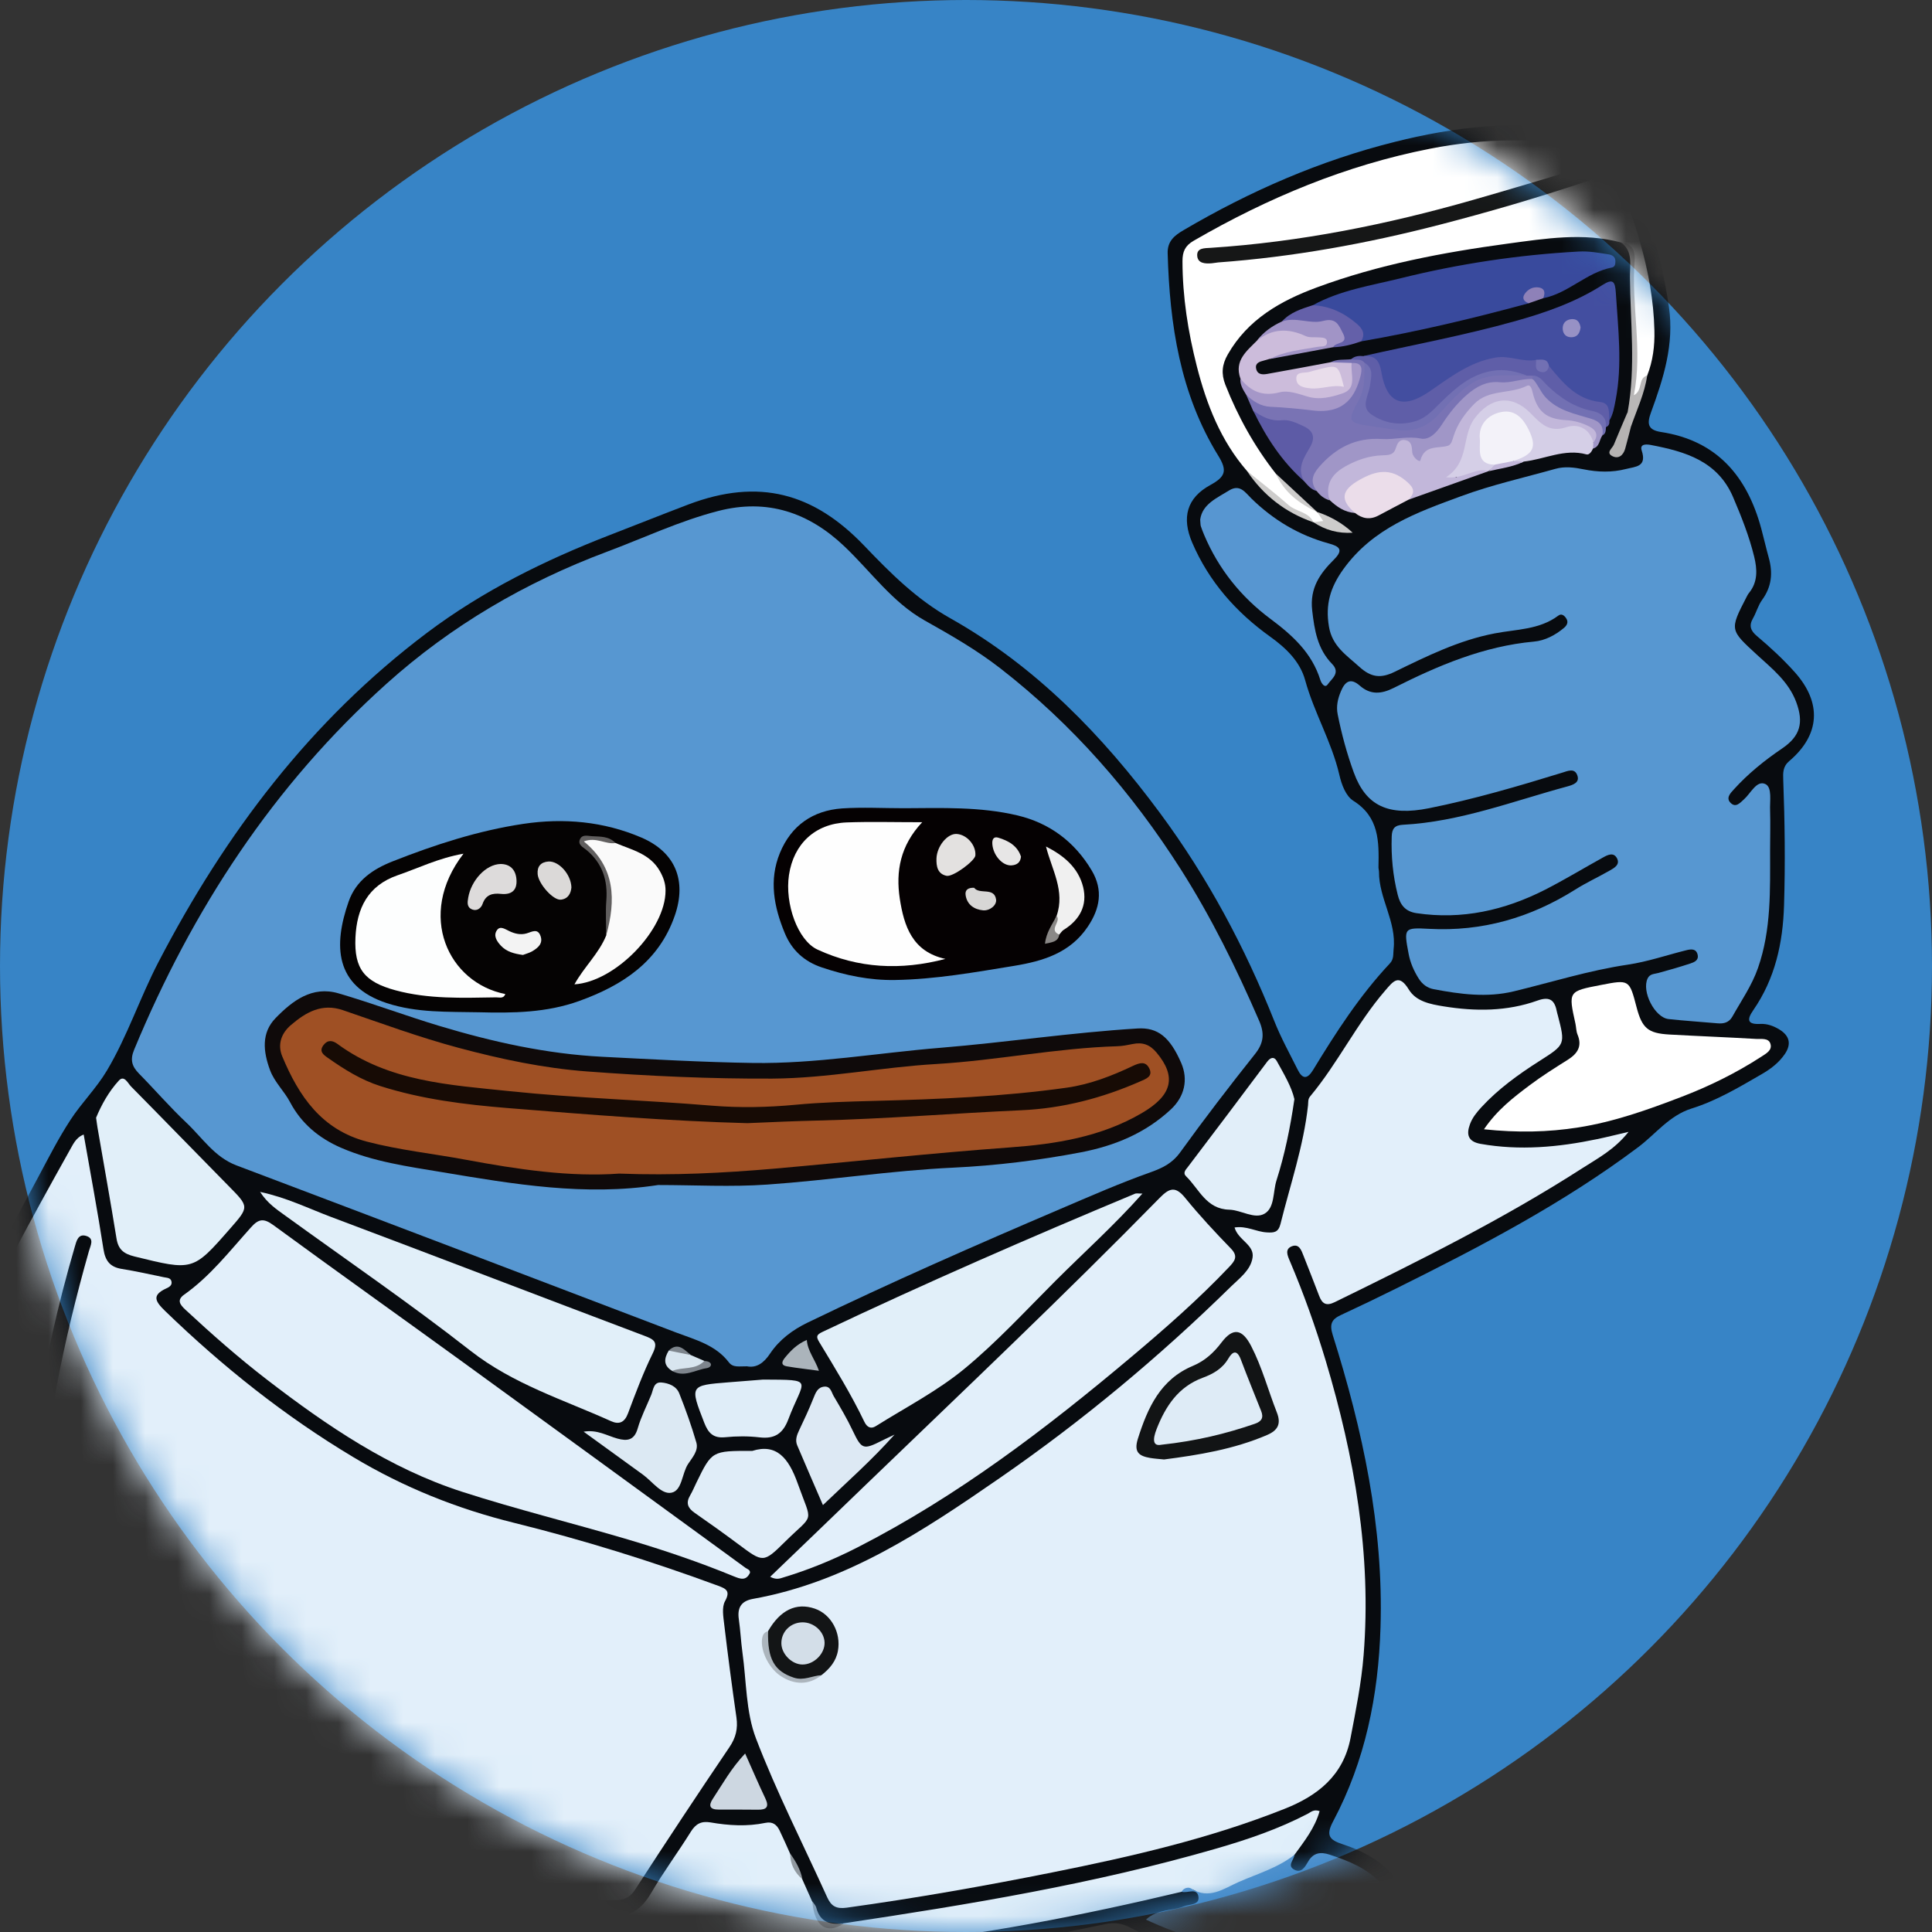 <svg width="60" height="60" viewBox="0 0 60 60" fill="none" xmlns="http://www.w3.org/2000/svg">
<rect x="0" y="0" width="60" height="60" fill="#333333" stroke="none"/>
<g clip-path="url(#clip0_20238_510200)">
<circle cx="30" cy="30" r="30" fill="#3784C6"/>
<mask id="mask0_20238_510200" style="mask-type:alpha" maskUnits="userSpaceOnUse" x="0" y="0" width="60" height="60">
<circle cx="30" cy="30" r="30" fill="#3784C6"/>
</mask>
<g mask="url(#mask0_20238_510200)">
<path d="M39.832 61.056C38.213 61.028 36.61 60.672 35.119 59.872C34.855 59.73 34.608 59.694 34.32 59.756C31.042 60.462 27.735 60.937 24.386 61.145C21.659 61.315 18.938 61.301 16.215 61.087C14.727 60.971 13.244 60.775 11.785 60.456C11.39 60.369 11.086 60.504 10.754 60.646C8.339 61.699 5.845 61.913 3.292 61.279C1.944 60.945 1.577 59.864 2.356 58.715C2.662 58.262 3.022 57.858 3.44 57.512C3.671 57.32 3.65 57.191 3.431 57.011C2.378 56.148 1.817 54.959 1.318 53.742C1.191 53.435 1.286 52.962 1 52.808C0.755 52.678 0.366 52.832 0.042 52.832C-2.181 52.838 -4.065 50.477 -3.721 48.243C-3.295 45.471 -2.153 42.975 -0.907 40.514C-0.234 39.182 0.481 37.872 1.186 36.558C1.507 35.959 1.817 35.347 2.189 34.779C2.534 34.249 2.992 33.798 3.32 33.248C3.96 32.173 4.347 30.98 4.923 29.874C6.995 25.891 9.638 22.382 13.252 19.659C14.995 18.346 16.928 17.394 18.954 16.61C19.764 16.297 20.569 15.975 21.381 15.666C23.569 14.839 25.27 15.31 26.834 16.942C27.654 17.799 28.465 18.613 29.522 19.206C32.167 20.696 34.241 22.837 36.033 25.261C37.504 27.25 38.661 29.415 39.576 31.714C39.781 32.231 40.053 32.723 40.302 33.222C40.45 33.519 40.6 33.521 40.778 33.23C41.487 32.066 42.224 30.921 43.161 29.923C43.294 29.783 43.262 29.633 43.28 29.47C43.373 28.623 42.822 27.903 42.826 27.076C42.826 27.026 42.808 26.977 42.81 26.93C42.826 26.14 42.836 25.376 42.03 24.87C41.797 24.723 41.665 24.373 41.594 24.06C41.357 23.039 40.81 22.133 40.533 21.124C40.375 20.546 39.939 20.124 39.443 19.77C38.385 19.012 37.544 18.061 37.025 16.852C36.693 16.078 36.853 15.462 37.591 15.061C38.057 14.805 38.123 14.617 37.832 14.149C36.648 12.229 36.326 10.08 36.263 7.87C36.251 7.486 36.48 7.31 36.756 7.148C38.818 5.936 40.987 4.989 43.313 4.407C45.177 3.94 47.055 3.716 48.968 4.051C49.34 4.116 49.711 4.177 50.08 4.247C50.262 4.282 50.337 4.423 50.4 4.585C51.04 6.19 51.583 7.82 51.831 9.54C51.997 10.697 51.66 11.752 51.275 12.803C51.15 13.141 51.156 13.351 51.583 13.416C53.322 13.681 54.26 14.794 54.698 16.418C54.779 16.719 54.848 17.024 54.931 17.323C55.062 17.791 55.022 18.223 54.724 18.63C54.6 18.801 54.546 19.018 54.44 19.204C54.305 19.436 54.371 19.592 54.564 19.754C54.979 20.103 55.376 20.471 55.739 20.876C56.584 21.824 56.531 22.818 55.563 23.639C55.366 23.807 55.372 24.001 55.38 24.215C55.429 25.513 55.445 26.813 55.405 28.113C55.37 29.288 55.127 30.394 54.448 31.374C54.238 31.675 54.274 31.819 54.663 31.799C54.886 31.787 55.087 31.865 55.269 31.977C55.573 32.167 55.64 32.421 55.433 32.729C55.245 33.008 54.979 33.206 54.696 33.368C54.001 33.77 53.304 34.186 52.536 34.425C51.837 34.645 51.421 35.217 50.876 35.626C48.542 37.377 45.971 38.717 43.371 40.009C42.798 40.294 42.221 40.571 41.641 40.84C41.353 40.973 41.284 41.123 41.388 41.456C42.318 44.41 42.97 47.412 42.873 50.54C42.808 52.656 42.399 54.684 41.402 56.562C41.167 57.005 41.284 57.14 41.702 57.276C42.265 57.46 42.79 57.731 43.209 58.177C43.754 58.756 43.817 59.673 43.345 60.306C43.233 60.456 43.09 60.543 42.909 60.603C41.925 60.921 40.916 61.03 39.832 61.056Z" fill="#080B0F"/>
<path d="M23.199 42.432C22.962 42.428 22.766 42.481 22.636 42.309C22.219 41.763 21.583 41.605 20.989 41.379C16.444 39.645 11.897 37.914 7.345 36.193C6.658 35.933 6.283 35.332 5.787 34.865C5.274 34.382 4.812 33.844 4.316 33.341C4.097 33.117 4.034 32.916 4.166 32.599C5.969 28.25 8.489 24.391 12.005 21.233C14.015 19.428 16.311 18.085 18.843 17.137C19.992 16.707 21.104 16.179 22.3 15.87C23.834 15.473 25.122 15.92 26.227 16.971C27.045 17.748 27.708 18.7 28.711 19.266C29.525 19.723 30.331 20.184 31.071 20.76C33.31 22.501 35.142 24.601 36.665 26.989C37.62 28.489 38.398 30.072 39.103 31.699C39.275 32.094 39.249 32.389 38.977 32.732C38.181 33.733 37.401 34.748 36.653 35.785C36.404 36.129 36.108 36.272 35.725 36.408C34.775 36.745 33.851 37.152 32.923 37.548C30.287 38.674 27.663 39.826 25.082 41.074C24.616 41.3 24.208 41.602 23.917 42.034C23.722 42.329 23.493 42.491 23.199 42.432Z" fill="#5797D1"/>
<path d="M2.599 35.234C2.81 36.441 3.031 37.615 3.213 38.794C3.27 39.162 3.42 39.35 3.783 39.408C4.22 39.477 4.654 39.576 5.087 39.665C5.177 39.685 5.298 39.677 5.325 39.795C5.353 39.914 5.256 39.972 5.168 40.011C4.7 40.225 4.824 40.419 5.13 40.716C6.917 42.445 8.846 43.981 10.982 45.259C12.542 46.193 14.203 46.858 15.966 47.293C18.114 47.825 20.227 48.482 22.304 49.248C22.549 49.339 22.693 49.408 22.515 49.729C22.411 49.919 22.464 50.212 22.492 50.455C22.606 51.417 22.733 52.379 22.871 53.338C22.92 53.683 22.853 53.964 22.654 54.258C21.66 55.725 20.685 57.203 19.721 58.689C19.552 58.95 19.358 59.011 19.074 59.011C16.584 59.014 14.134 58.687 11.701 58.171C9.446 57.69 7.27 56.987 5.209 55.946C4.123 55.398 3.124 54.716 2.174 53.954C1.722 53.592 1.594 53.081 1.495 52.571C1.163 50.867 1.084 49.147 1.197 47.414C1.386 44.497 1.965 41.654 2.763 38.85C2.81 38.681 2.936 38.472 2.69 38.387C2.421 38.296 2.374 38.549 2.32 38.729C1.803 40.496 1.4 42.289 1.106 44.107C0.832 45.799 0.679 47.499 0.691 49.213C0.691 49.321 0.741 49.462 0.628 49.531C0.482 49.622 0.389 49.484 0.291 49.404C-0.736 48.587 -1.698 47.693 -2.681 46.824C-2.914 46.618 -2.888 46.407 -2.817 46.157C-2.417 44.764 -1.812 43.452 -1.202 42.146C-0.179 39.964 0.976 37.848 2.152 35.745C2.263 35.561 2.34 35.335 2.599 35.234Z" fill="#E2EFFA"/>
<path d="M38.34 38.121C38.713 38.062 39.011 38.254 39.337 38.273C39.564 38.287 39.698 38.277 39.766 38.014C40.07 36.789 40.484 35.592 40.622 34.328C40.632 34.233 40.614 34.134 40.688 34.049C41.55 33.016 42.135 31.785 43.017 30.764C43.268 30.473 43.444 30.227 43.754 30.734C43.979 31.102 44.421 31.187 44.832 31.253C45.817 31.413 46.801 31.413 47.75 31.073C48.151 30.928 48.287 31.082 48.353 31.431C48.358 31.462 48.37 31.494 48.378 31.526C48.615 32.442 48.613 32.438 47.806 32.952C47.154 33.368 46.53 33.817 46.003 34.389C45.857 34.549 45.722 34.715 45.65 34.917C45.533 35.234 45.592 35.453 45.977 35.523C47.196 35.739 48.398 35.628 49.594 35.378C49.881 35.319 50.167 35.246 50.576 35.151C50.138 35.705 49.614 35.974 49.142 36.279C46.684 37.86 44.07 39.158 41.45 40.44C41.185 40.569 41.059 40.489 40.966 40.24C40.81 39.825 40.644 39.415 40.484 39.004C40.417 38.833 40.348 38.618 40.123 38.703C39.894 38.79 39.983 38.99 40.058 39.164C40.488 40.175 40.857 41.212 41.173 42.264C42.064 45.245 42.599 48.274 42.348 51.403C42.279 52.271 42.105 53.126 41.941 53.981C41.716 55.141 40.925 55.766 39.898 56.173C37.57 57.099 35.143 57.656 32.697 58.146C30.574 58.572 28.442 58.948 26.296 59.245C25.968 59.29 25.814 59.197 25.689 58.922C24.945 57.278 24.12 55.667 23.476 53.985C23.162 53.164 23.182 52.212 23.057 51.318C23.01 50.975 22.994 50.629 22.945 50.288C22.893 49.932 23.016 49.721 23.383 49.655C26.291 49.135 28.681 47.536 31.044 45.904C33.613 44.129 36.006 42.136 38.235 39.949C38.502 39.688 38.839 39.445 38.899 39.059C38.964 38.655 38.458 38.523 38.34 38.121Z" fill="#E2EFFA"/>
<path d="M54.972 26.41C54.972 27.639 55.011 28.875 54.596 30.061C54.407 30.605 54.079 31.074 53.801 31.57C53.698 31.754 53.536 31.798 53.341 31.78C52.833 31.735 52.326 31.703 51.82 31.648C51.388 31.602 50.975 30.785 51.169 30.385C51.238 30.241 51.376 30.25 51.5 30.217C51.832 30.128 52.162 30.031 52.49 29.924C52.61 29.884 52.758 29.829 52.723 29.657C52.681 29.447 52.502 29.477 52.367 29.511C51.763 29.661 51.175 29.865 50.555 29.958C49.352 30.136 48.191 30.502 47.012 30.787C46.173 30.989 45.348 30.876 44.523 30.72C44.323 30.682 44.169 30.565 44.057 30.387C43.907 30.148 43.796 29.894 43.745 29.617C43.595 28.822 43.599 28.804 44.384 28.846C46.031 28.935 47.532 28.501 48.92 27.627C49.265 27.409 49.641 27.237 49.996 27.033C50.134 26.954 50.32 26.853 50.217 26.655C50.114 26.459 49.933 26.546 49.788 26.627C49.186 26.96 48.596 27.318 47.984 27.631C46.728 28.27 45.407 28.57 43.989 28.359C43.63 28.305 43.482 28.088 43.407 27.787C43.257 27.193 43.2 26.592 43.221 25.978C43.229 25.733 43.314 25.628 43.567 25.614C45.34 25.521 46.987 24.88 48.677 24.423C48.857 24.373 49.07 24.304 48.983 24.073C48.896 23.841 48.681 23.946 48.513 23.997C47.149 24.417 45.78 24.819 44.38 25.1C43.117 25.353 42.422 25.03 42.043 23.99C41.829 23.404 41.666 22.8 41.543 22.187C41.492 21.932 41.547 21.696 41.644 21.467C41.768 21.172 41.936 21.033 42.234 21.297C42.56 21.581 42.894 21.558 43.279 21.366C44.659 20.671 46.071 20.068 47.64 19.925C47.978 19.895 48.3 19.727 48.568 19.502C48.647 19.436 48.728 19.331 48.637 19.199C48.572 19.102 48.487 19.049 48.393 19.12C47.806 19.559 47.091 19.541 46.422 19.67C45.31 19.882 44.311 20.378 43.31 20.865C42.876 21.077 42.578 21.037 42.216 20.709C41.814 20.345 41.371 20.068 41.271 19.456C41.158 18.777 41.308 18.249 41.719 17.677C42.639 16.399 44.001 15.914 45.374 15.41C46.329 15.057 47.324 14.836 48.302 14.561C48.594 14.478 48.888 14.515 49.18 14.575C49.621 14.664 50.059 14.677 50.497 14.565C50.794 14.488 51.151 14.503 50.985 13.993C50.908 13.761 51.171 13.799 51.289 13.823C52.342 14.026 53.341 14.319 53.821 15.435C54.079 16.039 54.322 16.65 54.478 17.289C54.573 17.679 54.596 18.071 54.318 18.413C54.286 18.451 54.263 18.497 54.241 18.54C53.708 19.571 53.722 19.559 54.569 20.339C55.037 20.768 55.546 21.168 55.783 21.803C56.02 22.44 55.913 22.86 55.343 23.246C54.798 23.616 54.288 24.027 53.846 24.516C53.736 24.637 53.59 24.783 53.749 24.938C53.911 25.094 54.04 24.931 54.162 24.823C54.373 24.635 54.553 24.225 54.822 24.348C55.045 24.449 54.958 24.884 54.972 25.173C54.985 25.587 54.972 25.998 54.972 26.41Z" fill="#5797D1"/>
<path d="M26.209 59.729C30.101 59.145 33.983 58.506 37.77 57.41C38.745 57.129 39.709 56.8 40.615 56.327C40.712 56.276 40.798 56.181 40.982 56.246C40.836 56.767 40.508 57.18 40.2 57.604C39.987 57.966 39.616 58.104 39.258 58.257C38.856 58.429 38.451 58.597 38.048 58.767C37.75 58.892 37.464 59.056 37.156 58.747C37.053 58.645 36.852 58.662 36.699 58.751C33.588 59.489 30.458 60.107 27.269 60.419C24.08 60.732 20.89 60.928 17.685 60.722C14.188 60.497 10.739 60.008 7.422 58.809C7.299 58.765 7.183 58.702 7.064 58.647C6.387 58.504 5.872 58.019 5.236 57.786C4.981 57.693 4.871 57.424 4.655 57.279C3.577 56.735 2.839 55.88 2.395 54.734C2.679 54.932 2.957 55.138 3.246 55.328C5.344 56.717 7.657 57.62 10.069 58.27C12.757 58.995 15.505 59.335 18.277 59.481C18.491 59.493 18.706 59.472 18.917 59.501C19.539 59.586 19.924 59.301 20.228 58.779C20.607 58.13 21.058 57.523 21.456 56.883C21.608 56.64 21.78 56.549 22.062 56.596C22.631 56.695 23.204 56.729 23.774 56.61C23.992 56.565 24.122 56.666 24.209 56.844C24.323 57.079 24.428 57.321 24.535 57.56C24.627 57.843 24.764 58.106 24.916 58.364C25.016 58.591 25.119 58.819 25.22 59.046C25.295 59.155 25.293 59.294 25.352 59.41C25.587 59.858 25.688 59.897 26.209 59.729Z" fill="#E1EFFA"/>
<path d="M23.292 48.844C23.166 49.108 22.988 49.034 22.79 48.955C21.714 48.512 20.613 48.14 19.497 47.809C17.787 47.303 16.051 46.877 14.353 46.329C12.097 45.601 10.158 44.283 8.294 42.849C7.409 42.168 6.574 41.432 5.756 40.672C5.585 40.514 5.486 40.371 5.721 40.205C6.534 39.629 7.138 38.846 7.796 38.115C8.031 37.852 8.189 37.828 8.485 38.044C10.44 39.475 12.412 40.878 14.373 42.3C17.011 44.214 19.641 46.133 22.275 48.051C22.565 48.263 22.858 48.474 23.148 48.688C23.209 48.732 23.3 48.749 23.292 48.844Z" fill="#E2EFFA"/>
<path d="M38.727 14.627C37.911 13.687 37.471 12.559 37.169 11.376C36.896 10.307 36.725 9.221 36.723 8.111C36.723 7.816 36.802 7.632 37.07 7.477C39.372 6.144 41.801 5.13 44.415 4.618C46.07 4.293 47.742 4.26 49.407 4.6C49.64 4.648 49.898 4.677 50.013 4.956C50.71 6.664 51.336 8.39 51.379 10.265C51.391 10.746 51.332 11.215 51.154 11.666C50.98 11.868 51.052 12.185 50.827 12.375C50.625 12.266 50.7 12.078 50.714 11.938C50.838 10.643 50.643 9.349 50.708 8.057C50.722 7.782 50.562 7.64 50.345 7.531C49.168 7.214 47.989 7.41 46.824 7.566C44.81 7.839 42.81 8.217 40.895 8.926C39.773 9.341 38.754 9.913 38.129 11.009C37.951 11.32 37.921 11.607 38.053 11.945C38.446 12.945 38.962 13.869 39.623 14.712C39.953 15.214 40.427 15.561 40.905 15.903L40.903 15.901C40.988 15.998 41.13 16.026 41.205 16.146C41.096 16.352 40.936 16.247 40.788 16.218H40.79C40.368 15.948 39.931 15.701 39.523 15.406C39.211 15.183 39.001 14.876 38.727 14.627Z" fill="white"/>
<path d="M23.918 48.969C24.935 47.992 25.916 47.05 26.893 46.106C29.954 43.158 33.04 40.235 36.016 37.2C36.324 36.885 36.511 36.836 36.809 37.204C37.254 37.752 37.736 38.268 38.227 38.775C38.468 39.022 38.338 39.17 38.17 39.349C37.22 40.35 36.184 41.258 35.129 42.145C32.479 44.375 29.737 46.466 26.639 48.051C25.892 48.433 25.122 48.75 24.321 48.991C24.212 49.027 24.104 49.066 23.918 48.969Z" fill="#E2EFFA"/>
<path d="M8.078 37.016C8.892 37.188 9.581 37.53 10.291 37.797C13.54 39.018 16.776 40.263 20.022 41.488C20.328 41.602 20.44 41.686 20.269 42.034C19.974 42.635 19.738 43.267 19.503 43.894C19.396 44.179 19.224 44.248 18.975 44.135C17.494 43.467 15.937 42.986 14.614 41.951C12.746 40.49 10.785 39.147 8.864 37.756C8.59 37.558 8.305 37.37 8.078 37.016Z" fill="#E1EFF9"/>
<path d="M35.479 37.068C34.604 38.053 33.662 38.895 32.77 39.787C31.842 40.715 30.949 41.688 29.94 42.518C29.103 43.204 28.12 43.713 27.194 44.293C27.048 44.384 26.927 44.328 26.844 44.156C26.432 43.297 25.932 42.488 25.44 41.675C25.342 41.512 25.352 41.453 25.545 41.362C28.74 39.846 31.98 38.435 35.242 37.074C35.283 37.052 35.339 37.068 35.479 37.068Z" fill="#E1EFF9"/>
<path d="M46.086 35.071C46.503 34.459 47.008 34.077 47.51 33.699C47.889 33.414 48.291 33.163 48.692 32.91C48.992 32.72 49.142 32.492 48.992 32.13C48.949 32.027 48.951 31.904 48.927 31.792C48.704 30.785 48.702 30.785 49.721 30.589C50.6 30.419 50.6 30.419 50.825 31.279C50.995 31.93 51.178 32.09 51.842 32.128C52.742 32.178 53.642 32.213 54.543 32.265C54.697 32.273 54.918 32.229 54.979 32.407C55.052 32.617 54.845 32.72 54.699 32.817C53.915 33.325 53.078 33.737 52.207 34.069C51.17 34.467 50.126 34.839 49.02 35.013C48.076 35.162 47.134 35.181 46.086 35.071Z" fill="white"/>
<path d="M4.655 57.277C5.459 57.733 6.261 58.19 7.064 58.645C6.908 58.696 6.673 58.48 6.594 58.742C6.509 59.023 6.796 59.054 6.954 59.12C7.898 59.502 8.873 59.786 9.86 60.036C10.05 60.083 10.249 60.109 10.421 60.303C9.509 60.732 8.561 60.984 7.588 61.071C6.278 61.185 4.963 61.217 3.662 60.936C3.431 60.887 3.222 60.809 3.021 60.699C2.369 60.344 2.219 59.88 2.574 59.222C2.898 58.623 3.378 58.148 3.897 57.713C4.037 57.596 4.176 57.542 4.343 57.647C4.468 57.727 4.6 57.835 4.74 57.703C4.926 57.531 4.681 57.422 4.655 57.277Z" fill="#5796D1"/>
<path d="M2.984 34.712C3.146 34.322 3.373 33.904 3.691 33.558C3.857 33.378 3.97 33.639 4.068 33.74C5.083 34.767 6.086 35.804 7.099 36.831C7.739 37.48 7.743 37.476 7.139 38.164C5.992 39.476 5.988 39.467 4.177 39.021C3.843 38.938 3.673 38.806 3.618 38.461C3.433 37.312 3.225 36.166 3.028 35.018C3.014 34.939 3.006 34.858 2.984 34.712Z" fill="#E1EFF9"/>
<path d="M36.697 58.751C36.761 58.616 36.923 58.604 36.99 58.648C37.547 59.01 38.009 58.648 38.471 58.446C39.057 58.189 39.685 58.009 40.2 57.603C40.19 57.761 39.952 57.945 40.206 58.07C40.419 58.175 40.532 57.975 40.621 57.821C40.781 57.538 41.008 57.504 41.29 57.597C41.885 57.793 42.465 58.021 42.894 58.503C43.5 59.19 43.259 60.063 42.38 60.28C40.056 60.858 37.803 60.654 35.59 59.615C35.951 59.277 36.399 59.354 36.769 59.204C36.942 59.133 37.242 59.166 37.221 58.923C37.189 58.602 36.877 58.808 36.697 58.751Z" fill="#5796D1"/>
<path d="M42.348 11.056C43.906 10.706 45.477 10.413 47.015 9.984C47.977 9.717 48.917 9.392 49.764 8.852C50.088 8.646 50.159 8.731 50.181 9.092C50.25 10.202 50.39 11.31 50.175 12.422C50.131 12.649 50.098 12.871 49.975 13.071C49.829 12.77 49.61 12.606 49.268 12.503C48.727 12.339 48.35 11.917 48.028 11.456C47.924 11.316 47.776 11.294 47.616 11.304C46.439 11.053 45.459 11.462 44.571 12.198C44.419 12.323 44.243 12.418 44.059 12.489C43.477 12.717 43.015 12.497 42.837 11.893C42.745 11.571 42.717 11.215 42.348 11.056Z" fill="#434EA0"/>
<path d="M0.113 52.384C-1.856 52.414 -3.601 50.371 -3.267 48.426C-3.218 48.135 -3.145 47.85 -3.098 47.56C-3.027 47.105 -2.831 47.318 -2.653 47.472C-1.85 48.169 -1.097 48.939 -0.233 49.546C0.486 50.053 0.826 50.629 0.881 51.499C0.936 52.368 1.003 52.37 0.113 52.384Z" fill="#5796D1"/>
<path d="M47.475 9.419C45.755 9.886 44.026 10.299 42.27 10.602C42.134 10.117 41.759 9.894 41.326 9.724C41.137 9.648 40.908 9.664 40.762 9.484C41.619 9.009 42.58 8.869 43.508 8.639C45.321 8.19 47.161 7.913 49.027 7.812C49.341 7.794 49.647 7.85 49.953 7.899C50.079 7.919 50.17 7.978 50.168 8.119C50.168 8.202 50.156 8.289 50.054 8.309C49.27 8.461 48.707 9.108 47.925 9.262C47.631 9.015 47.572 9.035 47.475 9.419Z" fill="#394A9D"/>
<path d="M37.273 16.136C37.339 15.657 37.781 15.473 38.166 15.234C38.51 15.02 38.673 15.297 38.865 15.483C39.548 16.15 40.344 16.625 41.262 16.876C41.598 16.967 41.732 17.072 41.432 17.373C40.997 17.806 40.672 18.257 40.751 18.954C40.822 19.577 40.918 20.157 41.368 20.618C41.641 20.897 41.355 21.079 41.236 21.251C41.142 21.388 41.035 21.215 41.005 21.119C40.741 20.274 40.14 19.73 39.449 19.215C38.545 18.542 37.844 17.672 37.398 16.617C37.36 16.526 37.323 16.435 37.293 16.342C37.279 16.296 37.283 16.245 37.273 16.136Z" fill="#5796D1"/>
<path d="M40.199 34.135C40.067 35.041 39.897 35.86 39.642 36.66C39.53 37.014 39.591 37.505 39.273 37.691C38.959 37.875 38.548 37.578 38.177 37.568C37.459 37.55 37.241 36.927 36.837 36.533C36.724 36.424 36.821 36.331 36.894 36.236C37.715 35.152 38.537 34.068 39.35 32.977C39.457 32.833 39.571 32.807 39.652 32.953C39.873 33.353 40.11 33.749 40.199 34.135Z" fill="#E1EEF9"/>
<path d="M23.363 45.059C24.112 44.823 24.491 45.274 24.775 46.074C25.231 47.354 25.296 46.976 24.382 47.878C23.707 48.545 23.701 48.533 22.925 47.953C22.479 47.621 22.027 47.297 21.57 46.98C21.359 46.834 21.294 46.673 21.432 46.442C21.507 46.315 21.563 46.176 21.628 46.044C22.11 45.056 22.11 45.056 23.363 45.059Z" fill="#E0EDF8"/>
<path d="M46.228 14.633C45.403 14.928 44.578 15.221 43.75 15.516C43.685 15.12 43.397 14.819 43.043 14.78C42.698 14.742 42.054 15.106 41.92 15.369C41.79 15.626 42.165 15.707 42.078 15.931C41.76 15.909 41.515 15.739 41.292 15.529C41.065 15.155 41.128 14.819 41.505 14.514C41.79 14.283 42.125 14.142 42.483 14.067C42.818 13.998 43.118 13.921 43.401 13.665C43.742 13.355 43.892 13.747 44.064 14.034C44.248 13.871 44.429 13.715 44.692 13.727C44.886 13.735 44.974 13.576 45.032 13.416C45.407 12.344 46.301 12.041 47.292 11.879C47.526 11.841 47.672 11.946 47.723 12.177C47.836 12.674 48.199 12.854 48.657 12.909C48.922 12.941 49.18 12.991 49.405 13.133C49.668 13.299 49.741 13.511 49.504 13.764C49.156 13.45 48.769 13.311 48.292 13.432C48.001 13.505 47.802 13.29 47.62 13.1C47.302 12.771 46.967 12.458 46.467 12.64C45.956 12.826 45.715 13.244 45.652 13.772C45.604 14.152 45.462 14.493 45.186 14.775C45.16 14.827 45.288 14.829 45.227 14.803C45.527 14.564 45.839 14.372 46.228 14.633Z" fill="#C2B7DA"/>
<path d="M18.125 44.462C18.549 44.391 18.846 44.585 19.174 44.676C19.48 44.761 19.699 44.731 19.805 44.359C19.908 44.001 20.084 43.663 20.226 43.315C20.291 43.154 20.297 42.917 20.536 42.934C20.763 42.952 21.006 43.045 21.095 43.273C21.294 43.773 21.476 44.282 21.626 44.799C21.699 45.052 21.499 45.267 21.369 45.465C21.174 45.764 21.186 46.294 20.85 46.358C20.54 46.417 20.259 46.01 19.971 45.8C19.357 45.353 18.741 44.909 18.125 44.462Z" fill="#DCE9F3"/>
<path d="M23.7 42.844C25.339 42.854 24.96 42.812 24.48 44.084C24.316 44.518 24.059 44.694 23.593 44.639C23.238 44.597 22.873 44.599 22.515 44.635C22.148 44.67 21.994 44.5 21.872 44.187C21.422 43.03 21.418 43.024 22.624 42.929C22.983 42.901 23.343 42.871 23.7 42.844Z" fill="#DFEDF8"/>
<path d="M41.321 11.252C41.523 11.142 41.748 11.183 41.961 11.155C42.121 11.116 42.281 11.076 42.421 11.207C42.593 11.652 42.508 12.07 42.315 12.489C42.091 12.972 42.133 13.035 42.658 13.116C42.82 13.142 42.978 13.182 43.142 13.205C43.77 13.298 44.299 13.176 44.721 12.649C44.956 12.358 45.229 12.091 45.537 11.868C46.102 11.456 46.745 11.518 47.385 11.539C47.466 11.551 47.537 11.581 47.6 11.634C47.63 11.682 47.632 11.731 47.604 11.781C47.344 11.864 47.089 12.008 46.81 11.986C45.997 11.921 45.507 12.398 45.077 12.984C44.95 13.154 44.85 13.346 44.686 13.484C44.508 13.635 44.289 13.819 44.074 13.728C43.466 13.47 42.905 13.793 42.326 13.829C41.556 13.876 40.994 14.521 40.897 15.249C40.717 15.21 40.614 15.069 40.5 14.945C40.259 14.668 40.255 14.397 40.431 14.064C40.717 13.522 40.583 13.294 39.929 13.207C39.536 13.154 39.149 13.136 38.914 12.75C38.843 12.586 38.77 12.42 38.699 12.256C39.436 12.531 40.21 12.57 40.98 12.604C41.574 12.63 41.987 12.264 42.099 11.715C42.135 11.539 42.119 11.422 41.91 11.417C41.702 11.399 41.477 11.448 41.321 11.252Z" fill="#7973B4"/>
<path d="M25.557 46.742C25.273 46.083 25.012 45.486 24.758 44.886C24.689 44.724 24.746 44.567 24.819 44.415C24.973 44.09 25.127 43.764 25.259 43.429C25.33 43.255 25.388 43.081 25.603 43.063C25.798 43.048 25.822 43.242 25.891 43.358C26.1 43.711 26.308 44.063 26.483 44.433C26.76 45.011 26.805 45.036 27.396 44.737C27.492 44.688 27.591 44.645 27.781 44.553C27.052 45.369 26.308 46.02 25.557 46.742Z" fill="#DDE9F4"/>
<path d="M42.378 11.269C42.267 11.124 42.101 11.192 41.961 11.156C42.072 11.053 42.208 11.047 42.348 11.059C42.705 11.037 42.838 11.188 42.901 11.562C43.065 12.527 43.564 12.721 44.38 12.167C45.025 11.726 45.636 11.241 46.445 11.105C46.881 11.029 47.28 11.255 47.705 11.178C47.807 11.303 47.912 11.425 48.104 11.364C48.532 11.88 48.945 12.403 49.691 12.484C50.033 12.521 49.956 12.838 49.979 13.073C49.989 13.161 49.962 13.228 49.877 13.264C49.705 13.036 49.484 12.905 49.201 12.826C48.532 12.638 48.038 12.187 47.6 11.667C47.535 11.667 47.472 11.665 47.407 11.665C46.273 11.344 45.432 11.831 44.739 12.664C44.239 13.264 43.625 13.362 42.92 13.171C42.382 13.022 42.239 12.763 42.393 12.227C42.486 11.902 42.545 11.584 42.378 11.269Z" fill="#5F5EA8"/>
<path d="M40.895 15.254C40.682 14.973 40.749 14.746 40.976 14.489C41.497 13.899 42.111 13.582 42.917 13.634C43.316 13.659 43.706 13.535 44.123 13.62C44.392 13.675 44.621 13.43 44.779 13.184C45 12.842 45.245 12.53 45.561 12.256C45.869 11.991 46.184 11.831 46.578 11.871C46.929 11.906 47.253 11.75 47.596 11.772C47.681 11.784 47.756 11.819 47.802 11.888C48.177 12.448 48.726 12.725 49.361 12.874C49.697 12.953 49.936 13.119 49.762 13.525C49.666 13.661 49.681 13.877 49.47 13.931C49.423 13.867 49.423 13.806 49.48 13.748C49.66 13.517 49.571 13.351 49.342 13.238C49.121 13.129 48.89 13.062 48.637 13.048C48.025 13.014 47.748 12.785 47.602 12.207C47.573 12.088 47.535 11.922 47.417 11.983C46.895 12.245 46.238 12.082 45.784 12.543C45.492 12.84 45.258 13.167 45.136 13.564C45.1 13.679 45.067 13.816 44.962 13.845C44.648 13.936 44.242 13.806 44.111 14.299C44.092 14.372 43.872 14.21 43.859 14.045C43.845 13.877 43.847 13.697 43.632 13.667C43.442 13.64 43.389 13.792 43.341 13.938C43.274 14.138 43.104 14.134 42.937 14.14C42.518 14.152 42.135 14.285 41.773 14.489C41.359 14.722 41.15 15.046 41.288 15.537C41.124 15.488 40.998 15.389 40.895 15.254Z" fill="#A096C7"/>
<path d="M41.322 11.25C41.541 11.258 41.758 11.266 41.978 11.272C42.25 11.846 42.057 12.273 41.464 12.418C41.14 12.497 40.819 12.507 40.493 12.433C40.141 12.354 39.79 12.309 39.425 12.354C38.967 12.414 38.7 12.137 38.52 11.751C38.327 11.197 38.718 10.902 39.04 10.575C39.667 9.81 40.408 10.298 41.111 10.395C41.223 10.411 41.322 10.512 41.302 10.643C41.283 10.775 41.168 10.807 41.044 10.819C40.493 10.864 39.964 11.013 39.431 11.145C39.369 11.163 39.306 11.183 39.245 11.199C39.113 11.232 38.974 11.278 39.01 11.448C39.049 11.636 39.207 11.64 39.359 11.612C40.013 11.495 40.667 11.373 41.322 11.25Z" fill="#CCBCDB"/>
<path d="M49.483 13.746C49.479 13.807 49.477 13.868 49.473 13.928C49.434 14.023 49.353 14.136 49.27 14.112C48.587 13.924 47.969 14.266 47.319 14.335C47.23 14.393 47.136 14.377 47.039 14.367C46.936 14.246 47.037 14.179 47.122 14.149C47.485 14.023 47.485 13.764 47.37 13.475C47.25 13.168 47.056 12.911 46.689 12.94C46.355 12.968 46.16 13.2 46.111 13.522C46.057 13.864 46.144 14.173 46.429 14.403C46.498 14.597 46.279 14.539 46.229 14.632H46.231C45.815 14.504 45.475 14.884 44.906 14.822C45.647 14.347 45.386 13.55 45.789 13.002C46.282 12.333 46.946 12.24 47.524 12.824C47.838 13.14 48.101 13.449 48.652 13.265C48.999 13.148 49.369 13.3 49.483 13.746Z" fill="#D5CFE7"/>
<path d="M42.079 15.929C41.609 15.523 41.651 15.22 42.229 14.898C42.715 14.627 43.167 14.512 43.671 14.941C43.933 15.165 43.949 15.288 43.752 15.513C43.438 15.68 43.122 15.842 42.81 16.01C42.543 16.152 42.304 16.107 42.079 15.929Z" fill="#EBDDEA"/>
<path d="M23.141 54.457C23.368 54.964 23.559 55.413 23.769 55.852C23.897 56.123 23.798 56.206 23.536 56.202C23.129 56.198 22.72 56.198 22.313 56.198C22.051 56.198 21.992 56.084 22.134 55.868C22.44 55.405 22.706 54.918 23.141 54.457Z" fill="#CDD7E1"/>
<path d="M38.918 12.75C39.187 12.94 39.463 13.088 39.814 13.051C40.045 13.027 40.257 13.134 40.464 13.227C40.772 13.363 40.867 13.567 40.685 13.886C40.498 14.212 40.263 14.543 40.504 14.947C39.809 14.335 39.317 13.575 38.918 12.75Z" fill="#5D5BA6"/>
<path d="M38.522 11.757C38.841 12.155 39.209 12.323 39.746 12.182C40.002 12.115 40.322 12.23 40.599 12.313C40.986 12.432 41.357 12.329 41.697 12.216C42.159 12.062 41.934 11.608 41.977 11.276C42.321 11.246 42.307 11.472 42.249 11.69C42.099 12.261 41.787 12.875 40.759 12.746C40.324 12.693 39.89 12.653 39.453 12.633C39.159 12.62 38.91 12.463 38.699 12.256C38.606 12.101 38.504 11.951 38.522 11.757Z" fill="#A597C8"/>
<path d="M39.432 11.15C39.896 10.902 40.413 10.867 40.917 10.772C41.035 10.75 41.219 10.794 41.211 10.61C41.207 10.473 41.047 10.485 40.935 10.477C40.806 10.467 40.66 10.489 40.55 10.438C40.014 10.19 39.511 10.194 39.039 10.578C39.239 10.309 39.505 10.125 39.807 9.986C40.311 9.628 40.879 9.85 41.412 9.842C41.693 9.838 41.803 10.162 41.833 10.426C41.868 10.73 41.56 10.679 41.403 10.782C40.747 10.906 40.09 11.027 39.432 11.15Z" fill="#A194C6"/>
<path d="M41.404 10.784C41.463 10.612 41.892 10.707 41.71 10.359C41.58 10.108 41.507 9.856 41.088 9.967C40.683 10.076 40.237 9.827 39.809 9.987C40.065 9.7 40.417 9.593 40.764 9.48C41.293 9.5 41.736 9.714 42.136 10.054C42.328 10.219 42.403 10.375 42.273 10.601C41.992 10.701 41.704 10.775 41.404 10.784Z" fill="#6460A9"/>
<path d="M50.344 7.527C50.713 7.559 50.786 7.814 50.764 8.115C50.658 9.492 51.021 10.866 50.741 12.274C51.031 12.128 50.857 11.746 51.155 11.663C51.076 12.217 50.835 12.72 50.654 13.242C50.367 13.151 50.557 12.949 50.549 12.793C50.804 11.4 50.63 9.999 50.62 8.6C50.616 8.212 50.721 7.812 50.344 7.527Z" fill="#B9B7B7"/>
<path d="M49.764 13.522C49.811 13.229 49.685 13.085 49.398 13C48.909 12.851 48.397 12.758 48.01 12.351C47.837 12.169 47.766 11.939 47.598 11.767C47.598 11.733 47.6 11.698 47.6 11.664C47.827 11.668 47.929 11.856 48.068 11.987C48.462 12.361 48.901 12.653 49.446 12.762C49.708 12.816 49.898 12.952 49.874 13.261C49.868 13.362 49.876 13.469 49.764 13.522Z" fill="#7270B3"/>
<path d="M25.433 42.571C25.074 42.522 24.758 42.488 24.444 42.434C24.227 42.399 24.29 42.268 24.383 42.157C24.558 41.944 24.75 41.746 25.056 41.613C25.081 41.96 25.312 42.217 25.433 42.571Z" fill="#ABB4BB"/>
<path d="M20.876 42.575C20.593 42.407 20.623 42.185 20.767 41.946C21.03 41.841 21.245 41.965 21.462 42.086C21.598 42.145 21.737 42.205 21.873 42.264C21.902 42.385 21.833 42.488 21.739 42.482C21.444 42.464 21.176 42.66 20.876 42.575Z" fill="#D8E5EF"/>
<path d="M50.55 12.789C50.575 12.941 50.512 13.114 50.654 13.238C50.593 13.472 50.536 13.705 50.471 13.937C50.413 14.141 50.263 14.263 50.074 14.166C49.862 14.057 50.07 13.927 50.119 13.81C50.259 13.47 50.405 13.129 50.55 12.789Z" fill="#B5B3B2"/>
<path d="M40.789 16.217C40.884 16.205 40.979 16.195 41.093 16.181C41.028 16.084 40.967 15.991 40.904 15.898C41.314 16.037 41.688 16.243 42.009 16.544C41.563 16.573 41.158 16.464 40.789 16.217Z" fill="#CDCCCB"/>
<path d="M38.727 14.629C39.157 14.979 39.601 15.316 40.016 15.684C40.255 15.897 40.64 15.889 40.79 16.22C39.925 15.921 39.238 15.389 38.727 14.629Z" fill="#CDCCCB"/>
<path d="M47.476 9.418C47.324 9.362 47.255 9.261 47.357 9.119C47.458 8.978 47.614 8.901 47.784 8.927C47.983 8.956 47.991 9.101 47.926 9.261C47.778 9.315 47.628 9.366 47.476 9.418Z" fill="#8E81B8"/>
<path d="M40.907 15.902C40.354 15.641 39.88 15.293 39.625 14.711C40.051 15.107 40.478 15.504 40.907 15.902Z" fill="#CDCCCB"/>
<path d="M26.212 59.73C25.679 60.092 25.288 59.821 25.227 59.047C25.27 59.114 25.333 59.173 25.351 59.247C25.471 59.712 25.803 59.785 26.212 59.73Z" fill="#A7AFB7"/>
<path d="M20.875 42.576C21.197 42.442 21.598 42.556 21.872 42.266C22.143 42.276 22.131 42.462 21.939 42.491C21.592 42.543 21.246 42.788 20.875 42.576Z" fill="#7E858D"/>
<path d="M46.227 14.635C46.292 14.568 46.357 14.5 46.42 14.433C46.588 14.257 46.776 14.178 47.007 14.318C47.109 14.324 47.214 14.332 47.316 14.338C46.973 14.508 46.592 14.546 46.227 14.635Z" fill="#C2B7DA"/>
<path d="M24.92 58.362C24.673 58.15 24.539 57.887 24.539 57.559C24.711 57.806 24.863 58.061 24.92 58.362Z" fill="#9199A0"/>
<path d="M21.461 42.084C21.23 42.036 20.999 41.991 20.766 41.943C21.064 41.664 21.251 41.925 21.461 42.084Z" fill="#7E858D"/>
<path d="M14.877 31.437C13.915 31.416 12.955 31.461 12.011 31.152C10.396 30.622 10.349 29.366 10.827 28C11.056 27.345 11.583 26.991 12.195 26.75C13.51 26.231 14.851 25.796 16.251 25.586C17.509 25.398 18.747 25.509 19.919 26.011C20.976 26.465 21.333 27.347 20.956 28.436C20.458 29.87 19.335 30.6 17.986 31.087C16.977 31.451 15.931 31.465 14.877 31.437Z" fill="#050303"/>
<path d="M20.437 36.802C18.172 37.152 15.955 36.776 13.735 36.404C12.667 36.226 11.597 36.08 10.592 35.645C9.909 35.348 9.362 34.897 9.01 34.232C8.827 33.883 8.527 33.612 8.386 33.234C8.173 32.658 8.11 32.077 8.56 31.616C9.081 31.081 9.695 30.608 10.515 30.85C11.565 31.157 12.592 31.544 13.639 31.859C15.291 32.356 16.97 32.73 18.701 32.819C20.259 32.898 21.815 32.987 23.375 33.011C25.337 33.041 27.265 32.698 29.209 32.54C31.253 32.372 33.285 32.065 35.332 31.94C35.956 31.903 36.335 32.207 36.685 33.015C36.902 33.521 36.795 34.048 36.365 34.451C35.573 35.191 34.617 35.585 33.565 35.787C32.258 36.036 30.939 36.199 29.61 36.262C27.673 36.353 25.758 36.654 23.827 36.788C22.703 36.867 21.568 36.802 20.437 36.802Z" fill="#0F0A0A"/>
<path d="M28.072 25.1C29.252 25.094 30.443 25.049 31.6 25.324C32.597 25.561 33.375 26.143 33.904 27.033C34.268 27.647 34.159 28.221 33.778 28.785C33.231 29.596 32.392 29.847 31.503 29.994C30.273 30.195 29.045 30.415 27.791 30.435C27.007 30.447 26.261 30.293 25.525 30.045C24.98 29.863 24.591 29.511 24.372 28.979C24.036 28.167 23.874 27.334 24.221 26.489C24.571 25.638 25.242 25.171 26.152 25.106C26.788 25.064 27.432 25.1 28.072 25.1Z" fill="#050102"/>
<path d="M36.151 45.325C35.981 45.308 35.849 45.3 35.72 45.278C35.381 45.219 35.205 45.106 35.337 44.684C35.643 43.715 36.04 42.838 37.049 42.417C37.422 42.26 37.695 42.009 37.941 41.684C38.299 41.215 38.583 41.277 38.854 41.799C39.195 42.458 39.383 43.176 39.653 43.863C39.794 44.219 39.685 44.421 39.353 44.564C38.319 45.009 37.221 45.187 36.151 45.325Z" fill="#121415"/>
<path d="M23.853 50.657C24.23 50 24.728 49.76 25.305 49.958C25.812 50.132 26.124 50.704 26.023 51.266C25.964 51.596 25.765 51.824 25.514 52.022C25.008 52.313 24.542 52.224 24.118 51.858C23.788 51.573 23.693 51.11 23.853 50.657Z" fill="#131516"/>
<path d="M23.854 50.656C23.831 51.525 24.05 51.901 24.652 52.101C24.962 52.204 25.229 52.039 25.515 52.024C25.126 52.332 24.67 52.338 24.229 52.039C23.844 51.778 23.576 51.179 23.684 50.816C23.71 50.731 23.769 50.68 23.854 50.656Z" fill="#ACB5BD"/>
<path d="M37.636 8.176C37.429 8.194 37.19 8.184 37.18 7.933C37.17 7.695 37.411 7.709 37.593 7.697C40.369 7.517 43.078 6.973 45.745 6.209C46.879 5.885 48.008 5.546 49.138 5.206C49.303 5.156 49.487 5.079 49.564 5.275C49.653 5.507 49.444 5.574 49.27 5.633C47.763 6.138 46.241 6.583 44.703 6.981C42.444 7.565 40.16 7.98 37.832 8.15C37.766 8.158 37.701 8.168 37.636 8.176Z" fill="#161717"/>
<path d="M49.086 10.171C49.06 10.371 48.968 10.474 48.794 10.474C48.61 10.472 48.527 10.342 48.531 10.183C48.535 10.015 48.658 9.916 48.824 9.91C49.011 9.904 49.065 10.043 49.086 10.171Z" fill="#9791C5"/>
<path d="M48.103 11.359C48.077 11.515 47.984 11.595 47.832 11.545C47.639 11.482 47.718 11.307 47.704 11.173C47.866 11.175 48.055 11.116 48.103 11.359Z" fill="#7270B3"/>
<path d="M42.377 11.266C42.677 11.442 42.578 11.725 42.547 11.972C42.507 12.281 42.241 12.637 42.59 12.872C43.005 13.151 43.495 13.236 43.994 13.068C44.318 12.96 44.531 12.704 44.766 12.477C45.224 12.031 45.688 11.618 46.371 11.513C46.751 11.456 47.07 11.535 47.404 11.657C46.808 11.681 46.194 11.556 45.651 11.94C45.285 12.198 44.989 12.526 44.697 12.851C44.324 13.266 43.897 13.425 43.348 13.349C43.123 13.318 42.9 13.278 42.675 13.248C41.852 13.134 41.824 13.116 42.205 12.409C42.41 12.035 42.361 11.652 42.377 11.266Z" fill="#7270B3"/>
<path d="M41.737 12.014C41.378 11.931 41.044 12.097 40.691 12.06C40.481 12.038 40.268 11.996 40.258 11.765C40.248 11.539 40.481 11.589 40.631 11.557C40.742 11.533 40.849 11.494 40.959 11.468C41.561 11.322 41.561 11.323 41.737 12.014Z" fill="#E9DDEB"/>
<path d="M47.004 14.316C46.808 14.354 46.613 14.393 46.417 14.431C45.823 14.427 45.985 13.905 45.957 13.626C45.916 13.212 46.181 12.88 46.633 12.794C47.071 12.713 47.314 13.022 47.47 13.337C47.746 13.895 47.62 14.112 47.004 14.316Z" fill="#F3F2F9"/>
<path d="M14.394 26.512C12.917 28.429 13.932 30.527 15.693 30.871C15.64 31.023 15.508 30.972 15.405 30.974C14.358 30.99 13.31 31.033 12.281 30.754C11.322 30.493 10.994 30.093 11.039 29.114C11.081 28.212 11.42 27.505 12.346 27.183C12.992 26.961 13.608 26.652 14.394 26.512Z" fill="#FDFEFE"/>
<path d="M19.117 26.181C19.625 26.396 20.189 26.513 20.495 27.057C20.604 27.251 20.671 27.443 20.669 27.661C20.669 28.874 19.117 30.488 17.84 30.57C18.14 30.027 18.6 29.612 18.827 29.05C18.892 28.599 18.93 28.148 18.918 27.692C18.906 27.216 18.746 26.804 18.385 26.476C18.28 26.381 18.154 26.291 18.118 26.098C18.468 25.925 18.79 26.096 19.117 26.181Z" fill="#FAFAFA"/>
<path d="M15.546 26.832C15.821 26.832 16.018 26.988 16.04 27.323C16.062 27.663 15.872 27.794 15.554 27.76C15.286 27.732 15.084 27.788 14.984 28.079C14.944 28.193 14.822 28.302 14.672 28.247C14.494 28.182 14.514 28.029 14.541 27.877C14.632 27.343 15.088 26.842 15.546 26.832Z" fill="#DDDBDB"/>
<path d="M17.746 27.558C17.73 27.732 17.655 27.912 17.42 27.94C17.183 27.968 16.721 27.449 16.697 27.146C16.678 26.907 16.796 26.772 17.033 26.755C17.351 26.735 17.732 27.146 17.746 27.558Z" fill="#DBD9D8"/>
<path d="M16.24 29.657C15.964 29.619 15.733 29.558 15.555 29.368C15.427 29.231 15.316 29.059 15.431 28.891C15.535 28.736 15.691 28.861 15.824 28.92C15.989 28.998 16.165 29.039 16.345 28.99C16.513 28.944 16.7 28.812 16.789 29.075C16.868 29.306 16.704 29.439 16.53 29.542C16.434 29.597 16.321 29.625 16.24 29.657Z" fill="#F3F3F3"/>
<path d="M19.116 26.181C18.806 26.232 18.524 25.983 18.131 26.131C19.118 26.935 19.128 27.96 18.826 29.05C18.826 28.69 18.802 28.328 18.83 27.97C18.879 27.337 18.709 26.808 18.208 26.393C18.111 26.312 17.918 26.228 18.022 26.044C18.099 25.908 18.261 25.963 18.386 25.969C18.642 25.983 18.913 25.967 19.116 26.181Z" fill="#615F5F"/>
<path d="M19.229 36.447C17.704 36.558 16.091 36.319 14.472 36.018C13.445 35.826 12.403 35.719 11.386 35.452C9.986 35.084 9.281 34.041 8.766 32.808C8.608 32.428 8.744 32.08 9.038 31.831C9.498 31.439 9.994 31.146 10.651 31.372C11.842 31.779 13.021 32.215 14.241 32.541C15.556 32.893 16.881 33.174 18.235 33.275C20.149 33.418 22.066 33.507 23.987 33.497C25.697 33.487 27.373 33.143 29.073 33.044C30.955 32.933 32.807 32.549 34.695 32.492C34.857 32.488 35.021 32.454 35.181 32.422C35.483 32.361 35.71 32.44 35.917 32.688C36.553 33.447 36.399 34.021 35.459 34.569C34.189 35.311 32.783 35.531 31.364 35.634C28.913 35.812 26.473 36.079 24.029 36.295C22.479 36.427 20.915 36.511 19.229 36.447Z" fill="#9F5024"/>
<path d="M29.359 29.78C27.975 30.144 26.654 30.075 25.39 29.491C24.772 29.206 24.369 28.064 24.502 27.176C24.646 26.208 25.313 25.579 26.295 25.541C27.027 25.514 27.764 25.535 28.64 25.535C27.955 26.262 27.817 27.065 27.943 27.904C28.074 28.757 28.33 29.554 29.359 29.78Z" fill="#FEFEFE"/>
<path d="M32.814 28.442C33.083 27.67 32.666 27.011 32.484 26.289C33.027 26.564 33.487 26.938 33.638 27.548C33.778 28.116 33.531 28.571 33.031 28.879C32.978 28.913 32.943 28.974 32.899 29.022C32.733 29.121 32.65 29.036 32.696 28.885C32.737 28.739 32.741 28.578 32.814 28.442Z" fill="#F0F0F0"/>
<path d="M29.709 25.899C30.025 25.917 30.315 26.247 30.291 26.566C30.279 26.734 29.596 27.242 29.395 27.199C29.116 27.14 29.075 26.904 29.083 26.661C29.097 26.277 29.422 25.883 29.709 25.899Z" fill="#E3E1E0"/>
<path d="M31.708 26.604C31.689 26.79 31.578 26.863 31.414 26.875C31.132 26.895 30.842 26.558 30.818 26.214C30.806 26.06 30.863 25.973 31 26.014C31.316 26.109 31.598 26.264 31.708 26.604Z" fill="#E7E6E6"/>
<path d="M30.253 27.571C30.415 27.791 30.877 27.541 30.934 27.933C30.961 28.115 30.734 28.291 30.529 28.271C30.264 28.246 30.033 28.103 29.988 27.8C29.964 27.644 30.057 27.563 30.253 27.571Z" fill="#D8D7D6"/>
<path d="M32.815 28.445C32.967 28.621 32.548 28.879 32.897 29.025C32.858 29.257 32.672 29.259 32.453 29.31C32.489 28.958 32.678 28.71 32.815 28.445Z" fill="#8A8887"/>
<path d="M36.065 44.868C35.806 44.92 35.788 44.716 35.921 44.377C36.199 43.667 36.596 43.069 37.346 42.79C37.672 42.67 37.96 42.509 38.146 42.193C38.278 41.967 38.416 41.906 38.535 42.221C38.736 42.755 38.954 43.285 39.165 43.817C39.248 44.025 39.187 44.144 38.964 44.219C38.079 44.522 37.178 44.747 36.065 44.868Z" fill="#DEEBF6"/>
<path d="M24.919 51.693C24.59 51.691 24.266 51.364 24.266 51.032C24.264 50.672 24.552 50.387 24.921 50.383C25.279 50.381 25.596 50.67 25.608 51.008C25.62 51.356 25.277 51.697 24.919 51.693Z" fill="#D3DEE8"/>
<path d="M23.208 34.881C20.831 34.818 18.302 34.618 15.77 34.412C14.428 34.303 13.105 34.139 11.815 33.73C11.211 33.538 10.692 33.211 10.182 32.853C10.05 32.76 9.896 32.655 10.046 32.457C10.175 32.285 10.329 32.309 10.477 32.418C12.076 33.595 13.96 33.692 15.835 33.888C17.922 34.106 20.017 34.163 22.104 34.337C22.969 34.408 23.838 34.391 24.709 34.309C25.524 34.232 26.346 34.211 27.163 34.189C29.161 34.137 31.157 34.058 33.14 33.777C33.859 33.674 34.534 33.411 35.185 33.102C35.395 33.003 35.576 32.952 35.689 33.174C35.819 33.429 35.592 33.504 35.409 33.585C34.23 34.102 33.011 34.422 31.714 34.48C29.604 34.575 27.497 34.749 25.382 34.8C24.715 34.816 24.041 34.844 23.208 34.881Z" fill="#170B05"/>
</g>
</g>
<defs>
<clipPath id="clip0_20238_510200">
<rect width="60" height="60" fill="white"/>
</clipPath>
</defs>
</svg>
